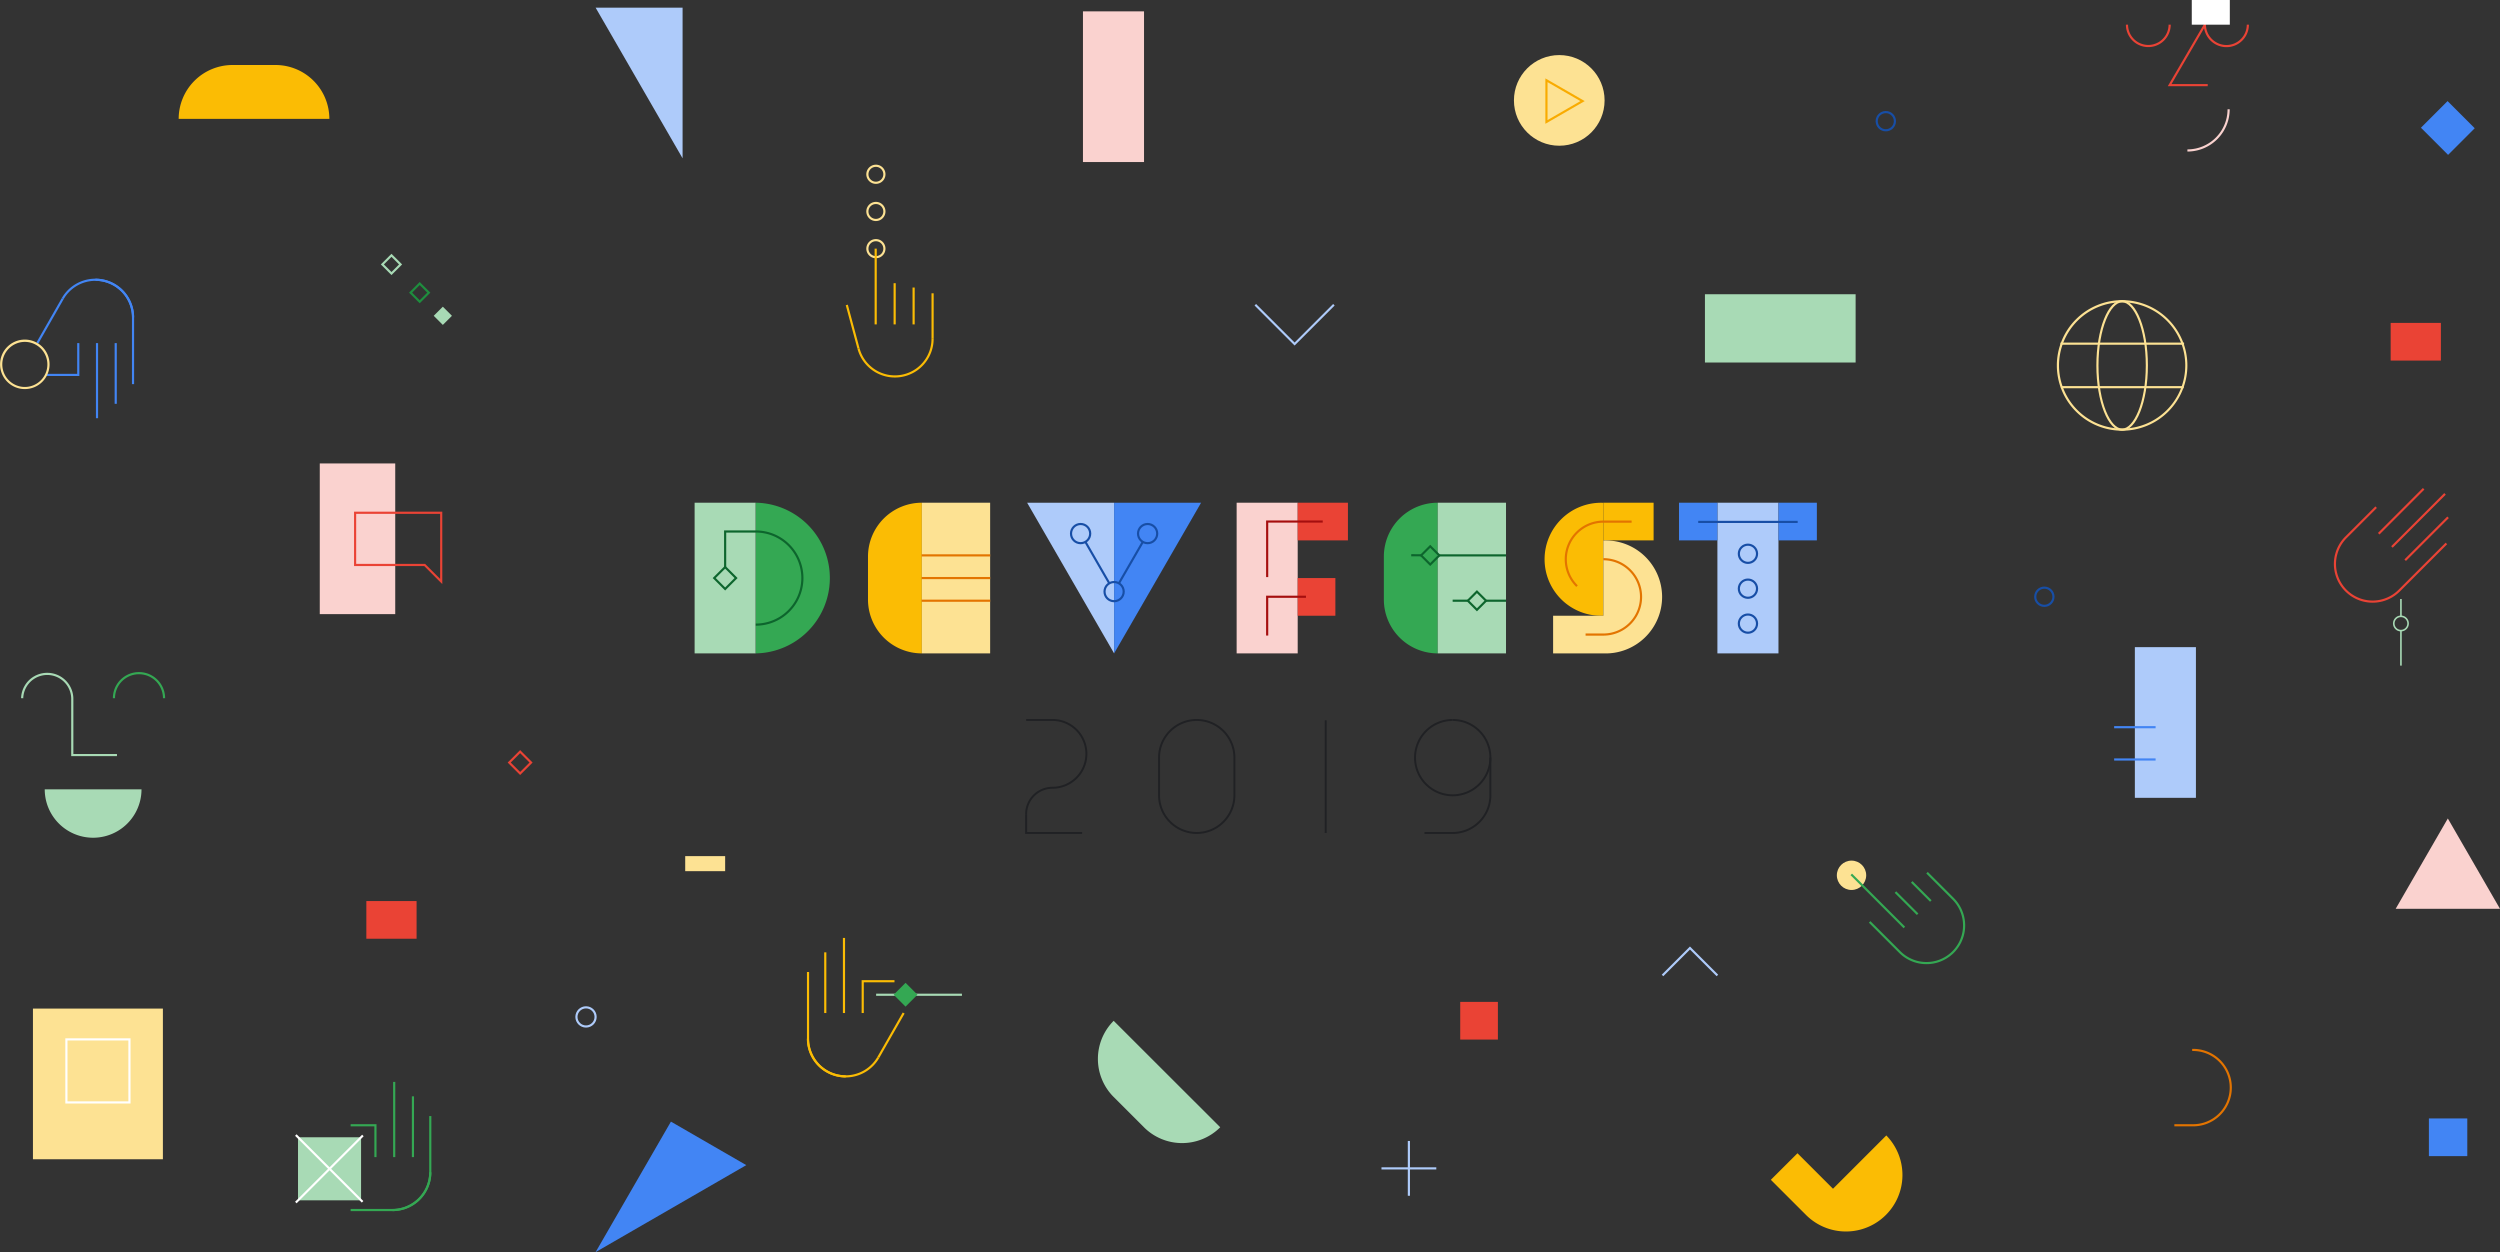 <svg xmlns="http://www.w3.org/2000/svg" viewBox="0 0 1084.92 543.38"><rect x="0" y="0" width="1084.92" height="543.38" fill="#333333" stroke="none"/><defs><style>.cls-1,.cls-11,.cls-12,.cls-13,.cls-14,.cls-15,.cls-16,.cls-17,.cls-18,.cls-19,.cls-20,.cls-21,.cls-22,.cls-23,.cls-24,.cls-27,.cls-28,.cls-29,.cls-3,.cls-30,.cls-31,.cls-32,.cls-6{fill:none;stroke-miterlimit:10;}.cls-1,.cls-14{stroke:#a8dab5;}.cls-1{stroke-width:0.7px;}.cls-2{fill:#fde293;}.cls-3{stroke:#fde293;}.cls-18,.cls-19,.cls-20,.cls-21,.cls-22,.cls-23,.cls-24,.cls-3,.cls-6{stroke-width:0.94px;}.cls-4{fill:#fad2cf;}.cls-5{fill:#aecbfa;}.cls-6{stroke:#4285f4;}.cls-7{fill:#fbbc04;}.cls-8{fill:#4285f4;}.cls-9{fill:#ea4335;}.cls-10{fill:#a8dab5;}.cls-11,.cls-17,.cls-23{stroke:#aecbfa;}.cls-11,.cls-12,.cls-13,.cls-14,.cls-15,.cls-16{stroke-width:0.94px;}.cls-12,.cls-18{stroke:#ea4335;}.cls-13{stroke:#1e8e3e;}.cls-15,.cls-29{stroke:#174ea6;}.cls-16,.cls-28{stroke:#e37400;}.cls-17{stroke-width:0.93px;}.cls-19{stroke:#34a853;}.cls-20{stroke:#fbbc04;}.cls-21{stroke:#fff;}.cls-22{stroke:#f9ab00;}.cls-24{stroke:#fad2cf;}.cls-25{fill:#fff;}.cls-26{fill:#34a853;}.cls-27{stroke:#0d652d;}.cls-27,.cls-28,.cls-29,.cls-30{stroke-width:0.94px;}.cls-30,.cls-31{stroke:#a50e0e;}.cls-31{stroke-width:0.93px;}.cls-32{stroke:#202124;stroke-width:0.86px;}</style></defs><title>devfest-artwork-logo</title><g id="Warstwa_2" data-name="Warstwa 2"><g id="Artwork"><line class="cls-1" x1="1041.93" y1="288.86" x2="1041.93" y2="273.68"/><line class="cls-1" x1="1041.93" y1="267.46" x2="1041.93" y2="259.96"/><circle class="cls-1" cx="1041.93" cy="270.57" r="3.11"/><path class="cls-2" d="M920.94,131.2c4.95,0,10.26,11,10.26,27.38S925.89,186,920.94,186s-10.26-11-10.26-27.39S916,131.2,920.94,131.2m0-.94c-6.18,0-11.19,12.68-11.19,28.32s5,28.33,11.19,28.33,11.19-12.68,11.19-28.33-5-28.32-11.19-28.32Z"/><line class="cls-3" x1="894.18" y1="149.14" x2="947.82" y2="149.14"/><path class="cls-2" d="M920.94,131.2a27.39,27.39,0,1,1-27.39,27.38,27.42,27.42,0,0,1,27.39-27.38m0-.94a28.33,28.33,0,1,0,28.32,28.32,28.32,28.32,0,0,0-28.32-28.32Z"/><line class="cls-3" x1="894.35" y1="168.02" x2="947.65" y2="168.02"/><polyline class="cls-4" points="1084.92 394.4 1062.28 355.19 1039.64 394.4"/><rect class="cls-2" x="297.36" y="371.53" width="17.33" height="6.53"/><rect class="cls-4" x="469.97" y="4.93" width="26.5" height="65.39"/><rect class="cls-5" x="926.46" y="280.84" width="26.5" height="65.39"/><line class="cls-6" x1="935.46" y1="329.59" x2="917.47" y2="329.59"/><line class="cls-6" x1="935.46" y1="315.58" x2="917.47" y2="315.58"/><rect class="cls-4" x="138.77" y="201.12" width="32.75" height="65.39"/><path class="cls-7" d="M77.54,51.59h65.39a23.38,23.38,0,0,0-23.38-23.38H100.92A23.38,23.38,0,0,0,77.54,51.59Z"/><rect class="cls-2" x="14.3" y="437.69" width="56.39" height="65.39"/><polygon class="cls-5" points="258.47 3.32 296.22 68.71 296.22 3.32 258.47 3.32"/><polygon class="cls-8" points="323.86 505.63 291.16 486.75 258.47 543.38 258.47 543.38 323.86 505.63"/><rect class="cls-9" x="158.98" y="391.03" width="21.8" height="16.35"/><rect class="cls-8" x="1053.95" y="47.37" width="16.66" height="16.35" transform="translate(350.41 -734.88) rotate(45)"/><rect class="cls-8" x="1054.06" y="485.37" width="16.66" height="16.35"/><rect class="cls-9" x="633.69" y="434.79" width="16.35" height="16.35"/><rect class="cls-9" x="1037.47" y="140.13" width="21.8" height="16.35"/><path class="cls-7" d="M818.58,492.76l-23.12,23.12-15.41-15.41L768.49,512l15.42,15.41a24.52,24.52,0,0,0,34.67-34.68Z"/><path class="cls-10" d="M529.54,489.2h0L483.3,443h0a23.38,23.38,0,0,0,0,33.06l13.17,13.17A23.39,23.39,0,0,0,529.54,489.2Z"/><rect class="cls-10" x="739.89" y="127.69" width="65.39" height="29.63"/><circle class="cls-11" cx="254.31" cy="441.31" r="4.16"/><path class="cls-2" d="M380.11,88.55a3.22,3.22,0,1,1-3.22,3.21,3.22,3.22,0,0,1,3.22-3.21m0-.94a4.16,4.16,0,1,0,4.16,4.15,4.15,4.15,0,0,0-4.16-4.15Z"/><path class="cls-2" d="M380.11,104.69a3.22,3.22,0,1,1-3.22,3.21,3.22,3.22,0,0,1,3.22-3.21m0-.94a4.16,4.16,0,1,0,4.16,4.15,4.15,4.15,0,0,0-4.16-4.15Z"/><path class="cls-2" d="M380.11,72.41a3.22,3.22,0,1,1-3.22,3.21,3.22,3.22,0,0,1,3.22-3.21m0-.94a4.16,4.16,0,1,0,4.16,4.15,4.15,4.15,0,0,0-4.16-4.15Z"/><rect class="cls-12" x="222.37" y="327.57" width="6.71" height="6.71" transform="translate(300.11 -62.69) rotate(45)"/><rect class="cls-10" x="189.38" y="134.25" width="5.59" height="5.59" transform="translate(-40.62 176.03) rotate(-45)"/><rect class="cls-13" x="179.34" y="124.2" width="5.59" height="5.59" transform="translate(143.15 -91.59) rotate(45)"/><rect class="cls-14" x="167.09" y="111.95" width="5.59" height="5.59" transform="translate(130.9 -86.51) rotate(45)"/><circle class="cls-15" cx="818.38" cy="52.59" r="3.95"/><circle class="cls-15" cx="887.18" cy="258.97" r="3.95"/><circle class="cls-2" cx="803.5" cy="379.85" r="6.37"/><path class="cls-16" d="M943.6,488.33h7.73a16.35,16.35,0,1,0,0-32.69"/><polyline class="cls-11" points="745.3 423.32 733.39 411.41 721.48 423.32"/><polyline class="cls-17" points="544.76 132.25 561.82 149.3 578.87 132.25"/><path class="cls-18" d="M1031.17,220.1l-13.09,13.09a16.34,16.34,0,1,0,23.11,23.11l20.47-20.46"/><line class="cls-18" x1="1062.39" y1="224.49" x2="1043.77" y2="243.11"/><line class="cls-18" x1="1061.06" y1="214.32" x2="1038.02" y2="237.36"/><line class="cls-18" x1="1051.78" y1="212.11" x2="1032.28" y2="231.62"/><line class="cls-6" x1="50.22" y1="175.24" x2="50.22" y2="148.9"/><line class="cls-6" x1="42.1" y1="181.49" x2="42.1" y2="148.9"/><polyline class="cls-6" points="20.18 162.7 33.97 162.7 33.97 148.9"/><path class="cls-6" d="M41.39,121.41a16.33,16.33,0,0,1,16.34,16.34V166.7"/><path class="cls-6" d="M57.74,137.75a16.35,16.35,0,0,0-30.51-8.17"/><line class="cls-6" x1="27.23" y1="129.58" x2="16.2" y2="148.9"/><path class="cls-19" d="M811.37,400.08l13.09,13.08a16.34,16.34,0,0,0,23.12-23.11l-11.31-11.32"/><line class="cls-19" x1="829.63" y1="382.72" x2="837.92" y2="391.01"/><line class="cls-19" x1="822.56" y1="387.14" x2="832.18" y2="396.75"/><line class="cls-19" x1="803.39" y1="379.46" x2="826.43" y2="402.5"/><line class="cls-20" x1="404.71" y1="147.03" x2="404.71" y2="127.28"/><line class="cls-20" x1="396.48" y1="140.78" x2="396.48" y2="124.78"/><line class="cls-20" x1="388.25" y1="140.78" x2="388.25" y2="122.9"/><line class="cls-20" x1="380.02" y1="140.78" x2="380.02" y2="107.9"/><line class="cls-20" x1="372.56" y1="151.22" x2="367.48" y2="132.34"/><path class="cls-20" d="M372.56,151.22A16.35,16.35,0,0,0,404.71,147"/><rect class="cls-21" x="28.82" y="451.06" width="27.36" height="27.36"/><rect class="cls-10" x="129.33" y="493.54" width="27.36" height="27.36"/><line class="cls-21" x1="157.35" y1="521.55" x2="128.38" y2="492.57"/><line class="cls-21" x1="128.38" y1="521.87" x2="157.48" y2="492.76"/><circle class="cls-2" cx="676.67" cy="43.57" r="19.67"/><polygon class="cls-22" points="671.11 52.92 686.78 43.87 671.11 34.83 671.11 52.92"/><line class="cls-23" x1="611.41" y1="495.14" x2="611.41" y2="518.93"/><line class="cls-23" x1="599.52" y1="507.04" x2="623.31" y2="507.04"/><path class="cls-9" d="M191,223v28.22l-6.24-6.24-.27-.27H154.57V223H191m.94-.94h-38.3v23.59h30.46l7.84,7.83V222Z"/><line class="cls-19" x1="179.2" y1="475.77" x2="179.2" y2="502.15"/><line class="cls-19" x1="171.07" y1="469.51" x2="171.07" y2="502.15"/><polyline class="cls-19" points="152.16 488.33 162.93 488.33 162.93 502.15"/><path class="cls-19" d="M170.35,525.12a16.38,16.38,0,0,0,16.38-16.38V484.33"/><path class="cls-19" d="M186.73,508.74a16.39,16.39,0,0,1-16.38,16.38H152.16"/><path class="cls-14" d="M9.62,303a10.88,10.88,0,0,1,21.75,0v24.68H50.76"/><path class="cls-19" d="M49.45,303a10.87,10.87,0,0,1,21.74,0"/><path class="cls-10" d="M61.41,342.55a21,21,0,0,1-42,0Z"/><path class="cls-18" d="M941.56,10.71a9.26,9.26,0,1,1-18.52,0"/><path class="cls-24" d="M967.15,47.41A17.89,17.89,0,0,1,949.26,65.3"/><path class="cls-18" d="M975.49,10.71A9.27,9.27,0,0,1,966.22,20a9.38,9.38,0,0,1-9.38-9.26L941.56,36.94h16.52"/><rect class="cls-25" x="951.16" width="16.51" height="10.71"/><line class="cls-14" x1="417.45" y1="431.69" x2="397.15" y2="431.69"/><line class="cls-14" x1="388.84" y1="431.69" x2="380.21" y2="431.69"/><rect class="cls-26" x="389.33" y="428.03" width="7.31" height="7.31" transform="translate(420.35 -151.45) rotate(45)"/><line class="cls-20" x1="358.14" y1="413.28" x2="358.14" y2="439.62"/><line class="cls-20" x1="366.26" y1="407.03" x2="366.26" y2="439.62"/><polyline class="cls-20" points="388.18 425.82 374.39 425.82 374.39 439.62"/><path class="cls-20" d="M367,467.11a16.35,16.35,0,0,1-16.34-16.34V421.82"/><path class="cls-20" d="M350.62,450.77a16.35,16.35,0,0,0,30.51,8.17"/><line class="cls-20" x1="381.13" y1="458.94" x2="392.16" y2="439.62"/><path class="cls-2" d="M10.74,148.37A9.78,9.78,0,1,1,1,158.15a9.79,9.79,0,0,1,9.78-9.78m0-1a10.74,10.74,0,1,0,10.73,10.74,10.74,10.74,0,0,0-10.73-10.74Z"/><rect class="cls-4" x="536.66" y="218.16" width="26.5" height="65.39"/><rect class="cls-5" x="745.3" y="218.16" width="26.5" height="65.39"/><rect class="cls-10" x="301.44" y="218.16" width="26.5" height="65.39"/><path class="cls-7" d="M400.06,283.55h0V218.16h0a23.38,23.38,0,0,0-23.38,23.38v18.63A23.38,23.38,0,0,0,400.06,283.55Z"/><rect class="cls-2" x="400.06" y="218.16" width="29.63" height="65.39"/><polygon class="cls-5" points="445.74 218.16 483.49 283.55 483.49 218.16 445.74 218.16"/><polygon class="cls-8" points="521.24 218.16 483.49 218.16 483.49 283.55 483.49 283.55 521.24 218.16"/><path class="cls-26" d="M328,218.16a32.7,32.7,0,0,1,0,65.39Z"/><path class="cls-27" d="M328,271.07a20.21,20.21,0,1,0,0-40.42H314.69v15.46"/><path class="cls-7" d="M695.81,267.2a24.52,24.52,0,1,1,0-49Z"/><rect class="cls-9" x="563.16" y="218.16" width="21.8" height="16.35"/><rect class="cls-8" x="728.64" y="218.16" width="16.66" height="16.35"/><rect class="cls-8" x="771.8" y="218.16" width="16.66" height="16.35"/><rect class="cls-9" x="563.16" y="250.86" width="16.35" height="16.35"/><rect class="cls-7" x="695.81" y="218.16" width="21.8" height="16.35"/><path class="cls-2" d="M695.81,234.51V267.2H674v16.35h21.79a24.52,24.52,0,1,0,0-49Z"/><path class="cls-28" d="M684.38,254.37a16.35,16.35,0,0,1,11.43-28h12.26"/><line class="cls-29" x1="736.97" y1="226.49" x2="780.13" y2="226.49"/><path class="cls-26" d="M623.93,283.55h0V218.16h0a23.38,23.38,0,0,0-23.38,23.38v18.63A23.38,23.38,0,0,0,623.93,283.55Z"/><rect class="cls-10" x="623.93" y="218.16" width="29.63" height="65.39"/><line class="cls-27" x1="616.64" y1="240.98" x2="612.42" y2="240.95"/><line class="cls-27" x1="653.56" y1="241.02" x2="624.53" y2="241.02"/><line class="cls-27" x1="653.56" y1="260.69" x2="644.89" y2="260.69"/><line class="cls-27" x1="636.99" y1="260.69" x2="630.4" y2="260.69"/><circle class="cls-29" cx="483.49" cy="256.74" r="4.16"/><circle class="cls-29" cx="498.03" cy="231.56" r="4.16"/><line class="cls-29" x1="495.95" y1="235.16" x2="485.54" y2="253.19"/><circle class="cls-29" cx="468.95" cy="231.56" r="4.16"/><line class="cls-29" x1="471.03" y1="235.16" x2="481.43" y2="253.19"/><rect class="cls-27" x="311.34" y="247.5" width="6.71" height="6.71" transform="translate(269.55 -149.05) rotate(45)"/><rect class="cls-27" x="638.15" y="257.9" width="5.59" height="5.59" transform="translate(372.06 -376.86) rotate(45)"/><rect class="cls-27" x="617.87" y="238.23" width="5.59" height="5.59" transform="translate(352.22 -368.28) rotate(45)"/><circle class="cls-29" cx="758.55" cy="240.32" r="3.95"/><circle class="cls-29" cx="758.55" cy="255.47" r="3.95"/><circle class="cls-29" cx="758.55" cy="270.63" r="3.95"/><path class="cls-28" d="M688.09,275.38h7.72a16.35,16.35,0,1,0,0-32.7"/><polyline class="cls-30" points="566.75 258.97 549.91 258.97 549.91 275.81"/><polyline class="cls-31" points="574.02 226.33 549.91 226.33 549.91 250.44"/><line class="cls-28" x1="429.7" y1="241.02" x2="399.95" y2="241.02"/><line class="cls-28" x1="429.7" y1="250.86" x2="399.95" y2="250.86"/><line class="cls-28" x1="429.7" y1="260.69" x2="399.95" y2="260.69"/><path class="cls-32" d="M630.43,312.44a16.35,16.35,0,0,1,16.35,16.34v16.35a16.35,16.35,0,0,1-16.35,16.35H618.17"/><path class="cls-32" d="M519.34,312.44a16.35,16.35,0,0,1,16.35,16.34v16.35a16.35,16.35,0,0,1-32.7,0V328.78A16.35,16.35,0,0,1,519.34,312.44Z"/><line class="cls-32" x1="575.31" y1="312.59" x2="575.31" y2="361.48"/><polyline class="cls-32" points="469.62 361.48 445.31 361.48 445.31 353.3"/><path class="cls-32" d="M445.31,353.3a11.44,11.44,0,0,1,11.44-11.44,14.71,14.71,0,0,0,0-29.42H445.31"/><path class="cls-32" d="M630.43,312.44a16.35,16.35,0,1,0,16.35,16.34"/></g></g></svg>